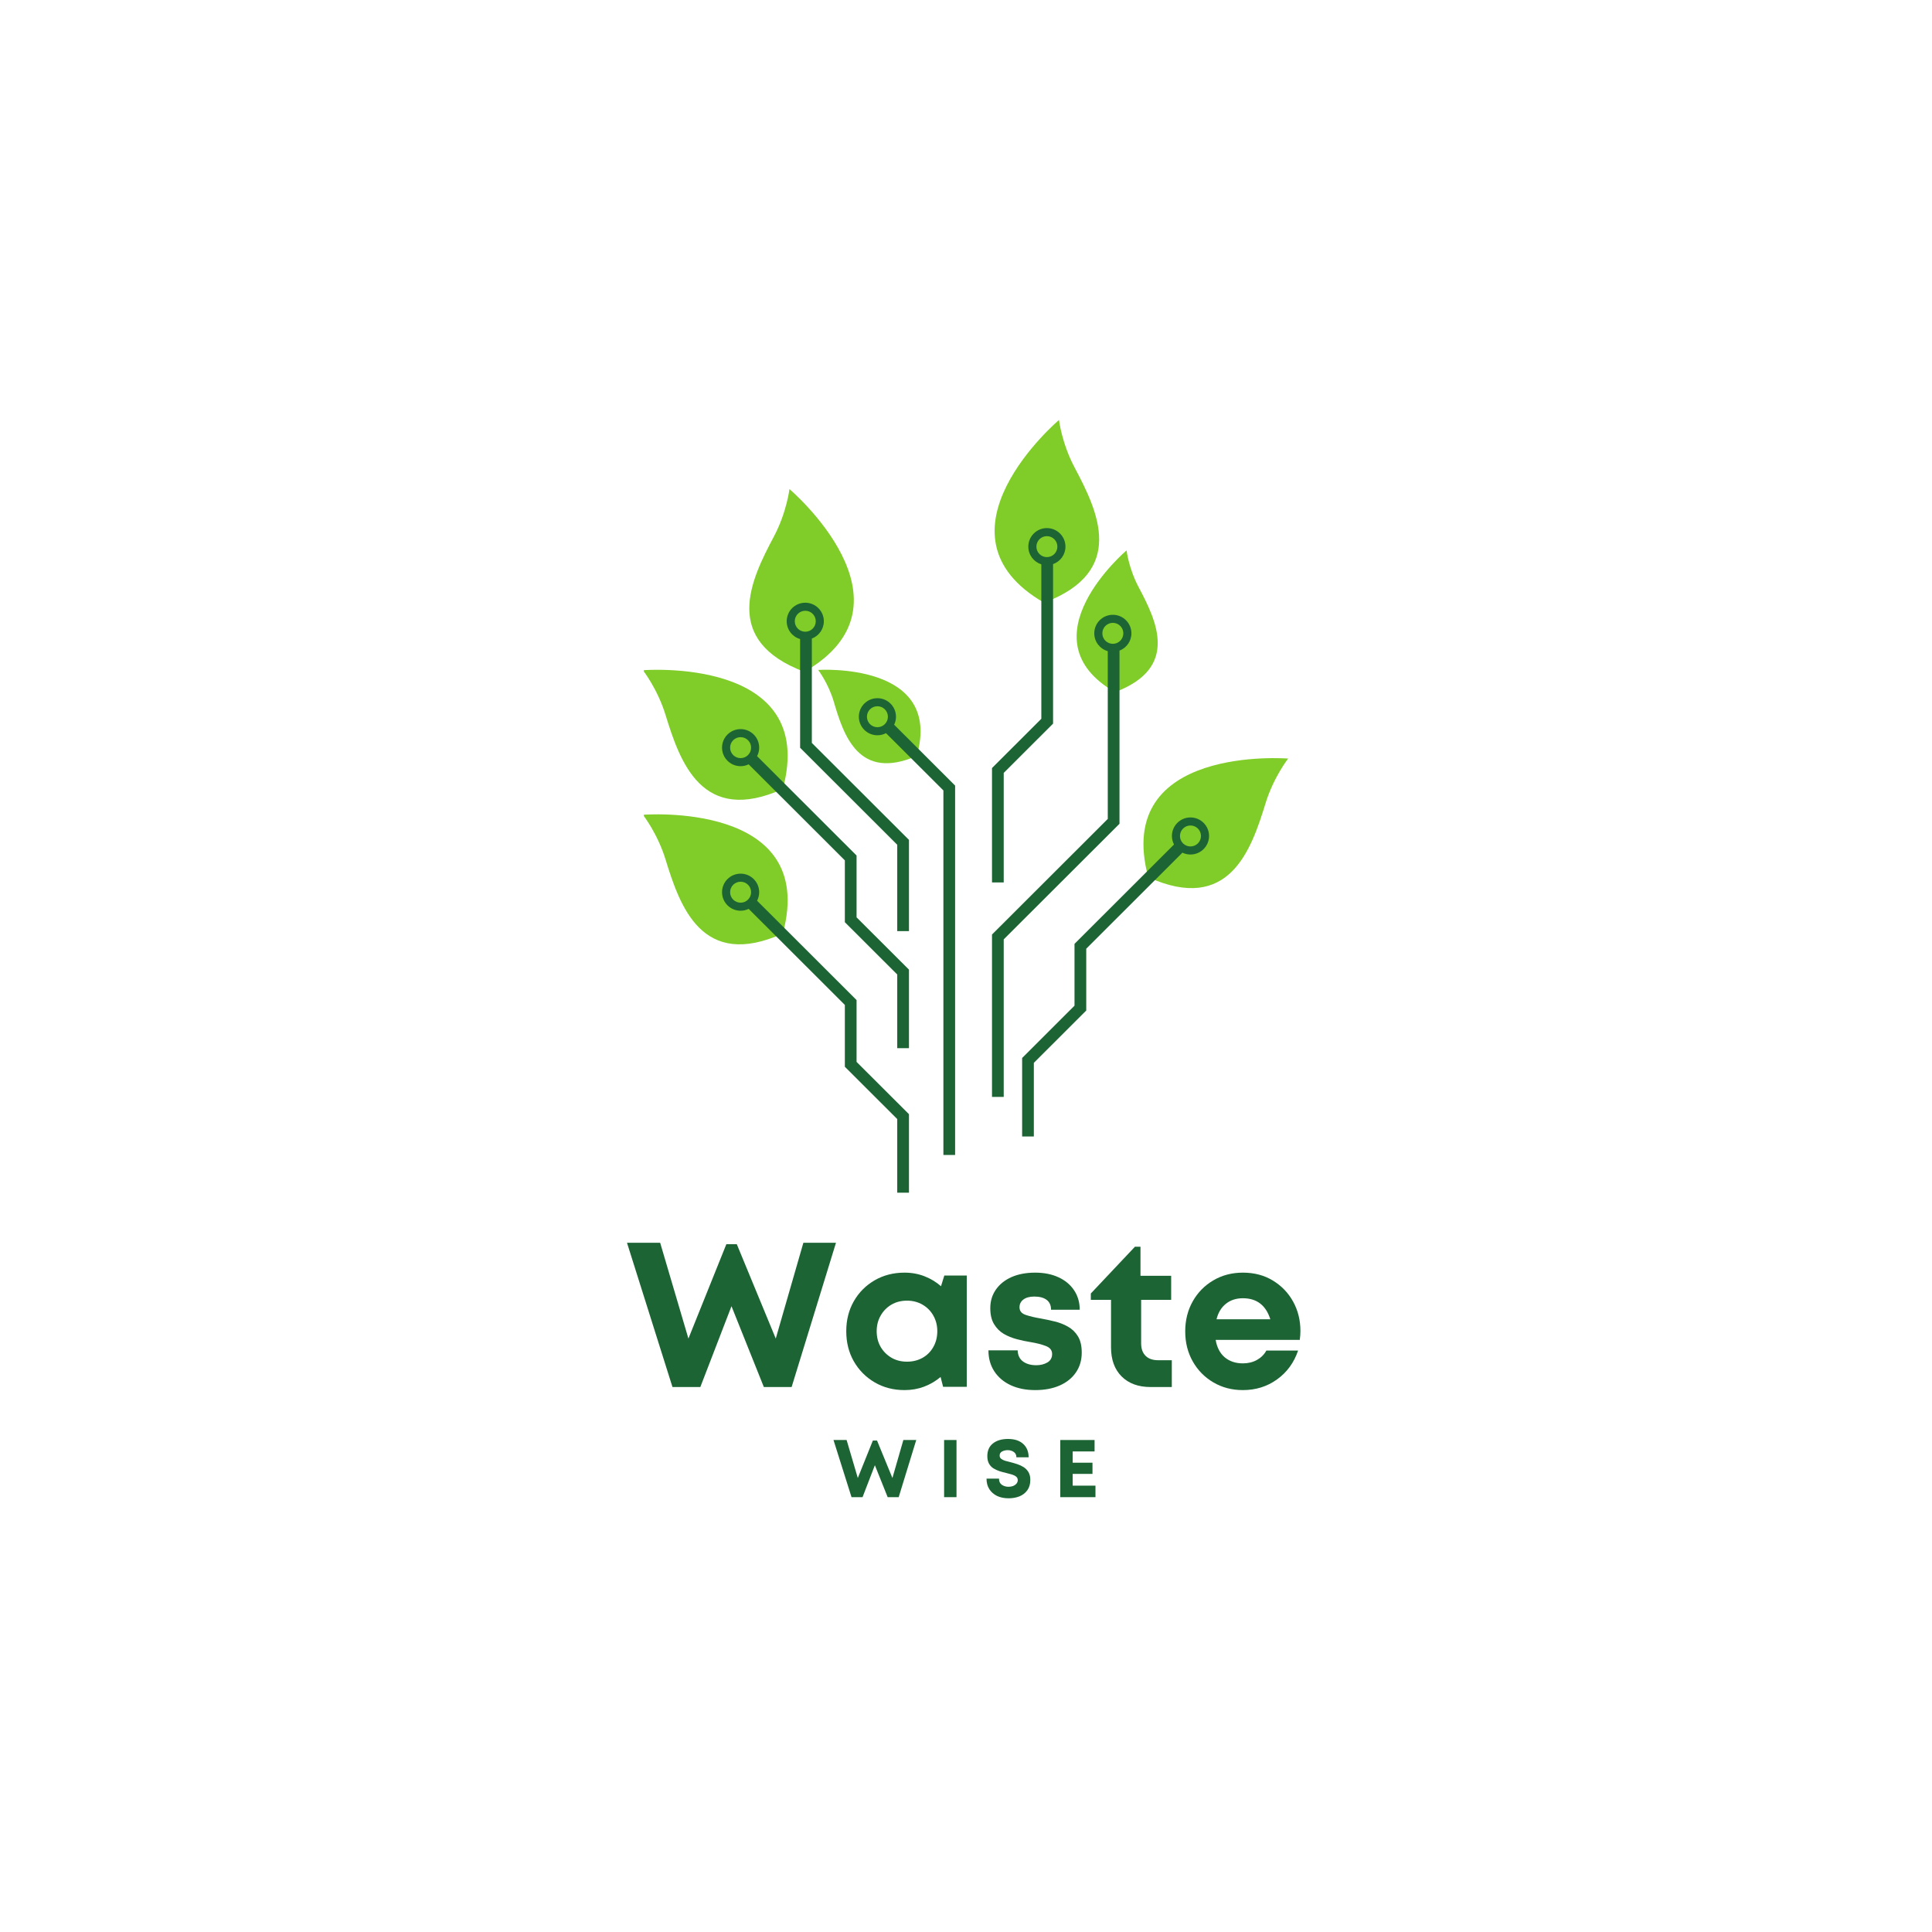<svg xmlns="http://www.w3.org/2000/svg" xmlns:xlink="http://www.w3.org/1999/xlink" width="500" zoomAndPan="magnify" viewBox="0 0 375 375" height="500" preserveAspectRatio="xMidYMid meet" version="1.0"><defs><g/><clipPath id="b641550519"><path d="M 124.969 130 L 153 130 L 153 156 L 124.969 156 Z M 124.969 130 " clip-rule="nonzero"/></clipPath><clipPath id="68fe67684d"><path d="M 193 81.508 L 214 81.508 L 214 117 L 193 117 Z M 193 81.508 " clip-rule="nonzero"/></clipPath><clipPath id="c58a18dfd9"><path d="M 124.969 158 L 153 158 L 153 184 L 124.969 184 Z M 124.969 158 " clip-rule="nonzero"/></clipPath><clipPath id="9c691f30ab"><path d="M 140 169 L 177 169 L 177 231.508 L 140 231.508 Z M 140 169 " clip-rule="nonzero"/></clipPath><clipPath id="998aba7c4c"><path d="M 221 147 L 250.031 147 L 250.031 173 L 221 173 Z M 221 147 " clip-rule="nonzero"/></clipPath></defs><g clip-path="url(#b641550519)"><path fill="#80cc28" d="M 124.789 130.09 C 124.789 130.09 158.887 127.336 151.949 153.129 C 136.254 160.219 131.988 147.906 129.176 138.75 C 127.621 133.691 124.789 130.09 124.789 130.09 " fill-opacity="1" fill-rule="nonzero"/></g><path fill="#80cc28" d="M 153.234 94.93 C 153.234 94.93 179.297 117.055 156.129 130.398 C 140.012 124.328 145.715 112.609 150.207 104.152 C 152.691 99.473 153.234 94.93 153.234 94.93 " fill-opacity="1" fill-rule="nonzero"/><g clip-path="url(#68fe67684d)"><path fill="#80cc28" d="M 205.547 81.516 C 205.547 81.516 179.484 103.645 202.656 116.984 C 218.773 110.918 213.07 99.199 208.578 90.738 C 206.094 86.062 205.547 81.516 205.547 81.516 " fill-opacity="1" fill-rule="nonzero"/></g><path fill="#80cc28" d="M 218.664 106.828 C 218.664 106.828 198.449 123.992 216.422 134.34 C 228.922 129.633 224.5 120.543 221.016 113.984 C 219.086 110.355 218.664 106.828 218.664 106.828 " fill-opacity="1" fill-rule="nonzero"/><path fill="#80cc28" d="M 158.809 130.035 C 158.809 130.035 183.145 128.398 177.949 146.719 C 166.695 151.621 163.773 142.805 161.855 136.25 C 160.797 132.629 158.809 130.035 158.809 130.035 " fill-opacity="1" fill-rule="nonzero"/><path fill="#1c6434" d="M 218.039 122.93 C 218.039 121.805 217.129 120.895 216.004 120.895 C 214.875 120.895 213.965 121.805 213.965 122.93 C 213.965 124.055 214.875 124.965 216.004 124.965 C 217.129 124.965 218.039 124.055 218.039 122.93 Z M 215.016 126.387 C 213.508 125.961 212.398 124.574 212.398 122.93 C 212.398 120.945 214.012 119.332 216.004 119.332 C 217.992 119.332 219.605 120.945 219.605 122.93 C 219.605 124.461 218.645 125.766 217.293 126.285 L 217.293 159.895 L 194.82 182.332 L 194.82 212.914 L 192.547 212.914 L 192.547 181.391 L 215.016 158.953 L 215.016 126.387 " fill-opacity="1" fill-rule="nonzero"/><path fill="#1c6434" d="M 205.238 106.102 C 205.238 104.977 204.328 104.066 203.203 104.066 C 202.074 104.066 201.164 104.977 201.164 106.102 C 201.164 107.227 202.074 108.137 203.203 108.137 C 204.328 108.137 205.238 107.227 205.238 106.102 Z M 202.121 109.535 C 200.66 109.074 199.598 107.711 199.598 106.102 C 199.598 104.113 201.211 102.504 203.203 102.504 C 205.191 102.504 206.805 104.113 206.805 106.102 C 206.805 107.668 205.797 109 204.398 109.492 L 204.398 140.457 L 194.82 150.02 L 194.82 171.277 L 192.547 171.277 L 192.547 149.078 L 202.121 139.516 L 202.121 109.535 " fill-opacity="1" fill-rule="nonzero"/><path fill="#1c6434" d="M 143.754 147.152 C 144.879 147.152 145.789 146.242 145.789 145.117 C 145.789 143.992 144.879 143.082 143.754 143.082 C 142.625 143.082 141.715 143.992 141.715 145.117 C 141.715 146.242 142.625 147.152 143.754 147.152 Z M 143.754 141.52 C 145.742 141.52 147.355 143.129 147.355 145.117 C 147.355 145.715 147.207 146.277 146.949 146.77 L 166.258 166.055 L 166.258 178.055 L 176.43 188.207 L 176.43 203.449 L 174.152 203.449 L 174.152 189.148 L 163.984 178.996 L 163.984 166.996 L 145.316 148.355 C 144.844 148.582 144.312 148.715 143.754 148.715 C 141.762 148.715 140.148 147.102 140.148 145.117 C 140.148 143.129 141.762 141.52 143.754 141.52 " fill-opacity="1" fill-rule="nonzero"/><g clip-path="url(#c58a18dfd9)"><path fill="#80cc28" d="M 124.789 158.148 C 124.789 158.148 158.887 155.395 151.949 181.188 C 136.254 188.277 131.988 175.965 129.176 166.809 C 127.621 161.75 124.789 158.148 124.789 158.148 " fill-opacity="1" fill-rule="nonzero"/></g><g clip-path="url(#9c691f30ab)"><path fill="#1c6434" d="M 143.754 175.211 C 144.879 175.211 145.789 174.297 145.789 173.176 C 145.789 172.051 144.879 171.141 143.754 171.141 C 142.625 171.141 141.715 172.051 141.715 173.176 C 141.715 174.297 142.625 175.211 143.754 175.211 Z M 143.754 169.578 C 145.742 169.578 147.355 171.188 147.355 173.176 C 147.355 173.773 147.207 174.332 146.949 174.832 L 166.258 194.113 L 166.258 206.113 L 176.43 216.266 L 176.43 231.504 L 174.152 231.504 L 174.152 217.207 L 163.984 207.055 L 163.984 195.055 L 145.316 176.41 C 144.844 176.641 144.312 176.773 143.754 176.773 C 141.762 176.773 140.148 175.16 140.148 173.176 C 140.148 171.188 141.762 169.578 143.754 169.578 " fill-opacity="1" fill-rule="nonzero"/></g><g clip-path="url(#998aba7c4c)"><path fill="#80cc28" d="M 250.035 147.238 C 250.035 147.238 215.938 144.48 222.875 170.277 C 238.57 177.363 242.832 165.055 245.648 155.898 C 247.203 150.836 250.035 147.238 250.035 147.238 " fill-opacity="1" fill-rule="nonzero"/></g><path fill="#1c6434" d="M 233.109 162.262 C 233.109 161.141 232.195 160.227 231.07 160.227 C 229.945 160.227 229.031 161.141 229.031 162.262 C 229.031 163.387 229.945 164.297 231.07 164.297 C 232.195 164.297 233.109 163.387 233.109 162.262 Z M 234.676 162.262 C 234.676 164.25 233.062 165.859 231.07 165.859 C 230.512 165.859 229.98 165.73 229.508 165.5 L 210.84 184.141 L 210.84 196.141 L 200.668 206.297 L 200.668 220.594 L 198.395 220.594 L 198.395 205.355 L 208.562 195.199 L 208.562 183.199 L 227.875 163.918 C 227.617 163.422 227.469 162.859 227.469 162.262 C 227.469 160.277 229.082 158.664 231.07 158.664 C 233.062 158.664 234.676 160.277 234.676 162.262 " fill-opacity="1" fill-rule="nonzero"/><path fill="#1c6434" d="M 156.305 118.547 C 155.176 118.547 154.266 119.461 154.266 120.582 C 154.266 121.707 155.176 122.617 156.305 122.617 C 157.43 122.617 158.34 121.707 158.34 120.582 C 158.34 119.461 157.43 118.547 156.305 118.547 Z M 157.578 123.945 L 157.578 144.203 L 176.43 163.023 L 176.43 180.727 L 174.152 180.727 L 174.152 163.965 L 155.301 145.141 L 155.301 124.039 C 153.801 123.605 152.699 122.223 152.699 120.582 C 152.699 118.598 154.312 116.988 156.305 116.988 C 158.293 116.988 159.906 118.598 159.906 120.582 C 159.906 122.121 158.938 123.43 157.578 123.945 " fill-opacity="1" fill-rule="nonzero"/><path fill="#1c6434" d="M 170.309 137.082 C 169.18 137.082 168.27 137.992 168.27 139.117 C 168.27 140.238 169.18 141.152 170.309 141.152 C 171.434 141.152 172.344 140.238 172.344 139.117 C 172.344 137.992 171.434 137.082 170.309 137.082 Z M 170.309 142.715 C 168.316 142.715 166.703 141.105 166.703 139.117 C 166.703 137.129 168.316 135.52 170.309 135.52 C 172.297 135.52 173.91 137.129 173.91 139.117 C 173.91 139.672 173.781 140.199 173.555 140.668 L 185.387 152.484 L 185.387 224.18 L 183.113 224.18 L 183.113 153.426 L 171.973 142.305 C 171.473 142.566 170.91 142.715 170.309 142.715 " fill-opacity="1" fill-rule="nonzero"/><g fill="#1c6434" fill-opacity="1"><g transform="translate(121.215, 269.222)"><g><path d="M 34.719 -28 L 41.047 -28 L 32.438 0 L 27.047 0 L 20.766 -15.688 L 14.719 0 L 9.312 0 L 0.484 -28 L 6.922 -28 L 12.406 -9.406 L 19.766 -27.719 L 21.797 -27.719 L 29.359 -9.406 Z M 34.719 -28 "/></g></g></g><g fill="#1c6434" fill-opacity="1"><g transform="translate(162.851, 269.222)"><g><path d="M 20.438 -21.641 L 24.797 -21.641 L 24.797 -0.047 L 20.203 -0.047 L 19.719 -1.953 C 18.781 -1.16 17.719 -0.535 16.531 -0.078 C 15.352 0.367 14.082 0.594 12.719 0.594 C 10.562 0.594 8.629 0.094 6.922 -0.906 C 5.211 -1.906 3.863 -3.266 2.875 -4.984 C 1.895 -6.703 1.406 -8.656 1.406 -10.844 C 1.406 -13 1.895 -14.938 2.875 -16.656 C 3.863 -18.375 5.211 -19.727 6.922 -20.719 C 8.629 -21.707 10.562 -22.203 12.719 -22.203 C 14.102 -22.203 15.395 -21.969 16.594 -21.5 C 17.801 -21.031 18.867 -20.383 19.797 -19.562 Z M 13.203 -4.922 C 14.316 -4.922 15.32 -5.172 16.219 -5.672 C 17.113 -6.18 17.812 -6.883 18.312 -7.781 C 18.82 -8.676 19.078 -9.695 19.078 -10.844 C 19.078 -11.957 18.82 -12.961 18.312 -13.859 C 17.812 -14.754 17.113 -15.461 16.219 -15.984 C 15.32 -16.504 14.316 -16.766 13.203 -16.766 C 12.055 -16.766 11.039 -16.504 10.156 -15.984 C 9.281 -15.461 8.586 -14.754 8.078 -13.859 C 7.566 -12.961 7.312 -11.957 7.312 -10.844 C 7.312 -9.695 7.566 -8.68 8.078 -7.797 C 8.586 -6.922 9.281 -6.223 10.156 -5.703 C 11.039 -5.18 12.055 -4.922 13.203 -4.922 Z M 13.203 -4.922 "/></g></g></g><g fill="#1c6434" fill-opacity="1"><g transform="translate(190.448, 269.222)"><g><path d="M 10.484 0.594 C 8.672 0.594 7.082 0.273 5.719 -0.359 C 4.363 -0.992 3.305 -1.891 2.547 -3.047 C 1.785 -4.211 1.406 -5.57 1.406 -7.125 L 7.078 -7.125 C 7.109 -6.164 7.457 -5.441 8.125 -4.953 C 8.789 -4.473 9.645 -4.234 10.688 -4.234 C 11.508 -4.234 12.227 -4.41 12.844 -4.766 C 13.457 -5.129 13.766 -5.676 13.766 -6.406 C 13.766 -7.145 13.352 -7.664 12.531 -7.969 C 11.719 -8.281 10.738 -8.531 9.594 -8.719 C 8.738 -8.852 7.852 -9.039 6.938 -9.281 C 6.02 -9.52 5.172 -9.863 4.391 -10.312 C 3.617 -10.77 2.988 -11.398 2.5 -12.203 C 2.008 -13.004 1.766 -14.039 1.766 -15.312 C 1.766 -16.676 2.129 -17.879 2.859 -18.922 C 3.586 -19.961 4.598 -20.77 5.891 -21.344 C 7.191 -21.914 8.723 -22.203 10.484 -22.203 C 12.211 -22.203 13.723 -21.898 15.016 -21.297 C 16.305 -20.703 17.312 -19.863 18.031 -18.781 C 18.758 -17.695 19.125 -16.438 19.125 -15 L 13.562 -15 C 13.562 -15.852 13.273 -16.492 12.703 -16.922 C 12.129 -17.348 11.332 -17.562 10.312 -17.562 C 9.406 -17.562 8.695 -17.367 8.188 -16.984 C 7.688 -16.598 7.438 -16.098 7.438 -15.484 C 7.438 -14.766 7.836 -14.27 8.641 -14 C 9.441 -13.727 10.398 -13.5 11.516 -13.312 C 12.398 -13.156 13.305 -12.961 14.234 -12.734 C 15.172 -12.516 16.039 -12.176 16.844 -11.719 C 17.645 -11.27 18.289 -10.645 18.781 -9.844 C 19.27 -9.039 19.516 -7.988 19.516 -6.688 C 19.516 -5.219 19.141 -3.938 18.391 -2.844 C 17.648 -1.75 16.598 -0.898 15.234 -0.297 C 13.879 0.297 12.297 0.594 10.484 0.594 Z M 10.484 0.594 "/></g></g></g><g fill="#1c6434" fill-opacity="1"><g transform="translate(211.446, 269.222)"><g><path d="M 13.359 -5.203 L 16 -5.203 L 16 0 L 11.875 0 C 9.5 0 7.625 -0.688 6.25 -2.062 C 4.883 -3.438 4.203 -5.32 4.203 -7.719 L 4.203 -16.922 L 0.281 -16.922 L 0.281 -18.156 L 8.844 -27.234 L 9.922 -27.234 L 9.922 -21.594 L 15.875 -21.594 L 15.875 -16.922 L 10.047 -16.922 L 10.047 -8.484 C 10.047 -7.441 10.332 -6.633 10.906 -6.062 C 11.477 -5.488 12.297 -5.203 13.359 -5.203 Z M 13.359 -5.203 "/></g></g></g><g fill="#1c6434" fill-opacity="1"><g transform="translate(228.645, 269.222)"><g><path d="M 23.766 -10.875 C 23.766 -10.32 23.723 -9.75 23.641 -9.156 L 7.312 -9.156 C 7.562 -7.688 8.148 -6.555 9.078 -5.766 C 10.016 -4.984 11.188 -4.594 12.594 -4.594 C 13.613 -4.594 14.52 -4.812 15.312 -5.25 C 16.113 -5.695 16.727 -6.305 17.156 -7.078 L 23.312 -7.078 C 22.52 -4.734 21.16 -2.867 19.234 -1.484 C 17.316 -0.098 15.102 0.594 12.594 0.594 C 10.469 0.594 8.555 0.094 6.859 -0.906 C 5.16 -1.906 3.828 -3.266 2.859 -4.984 C 1.891 -6.703 1.406 -8.641 1.406 -10.797 C 1.406 -12.961 1.891 -14.906 2.859 -16.625 C 3.828 -18.344 5.16 -19.703 6.859 -20.703 C 8.555 -21.703 10.469 -22.203 12.594 -22.203 C 14.812 -22.203 16.758 -21.688 18.438 -20.656 C 20.113 -19.633 21.422 -18.27 22.359 -16.562 C 23.297 -14.852 23.766 -12.957 23.766 -10.875 Z M 12.594 -17.234 C 11.289 -17.234 10.191 -16.875 9.297 -16.156 C 8.398 -15.438 7.797 -14.438 7.484 -13.156 L 17.922 -13.156 C 17.066 -15.875 15.289 -17.234 12.594 -17.234 Z M 12.594 -17.234 "/></g></g></g><g fill="#1c6434" fill-opacity="1"><g transform="translate(161.592, 290.598)"><g><path d="M 13.75 -11.094 L 16.25 -11.094 L 12.844 0 L 10.703 0 L 8.219 -6.203 L 5.828 0 L 3.688 0 L 0.188 -11.094 L 2.734 -11.094 L 4.906 -3.719 L 7.828 -10.984 L 8.641 -10.984 L 11.625 -3.719 Z M 13.75 -11.094 "/></g></g></g><g fill="#1c6434" fill-opacity="1"><g transform="translate(181.984, 290.598)"><g><path d="M 1.266 0 L 1.266 -11.094 L 3.672 -11.094 L 3.672 0 Z M 1.266 0 "/></g></g></g><g fill="#1c6434" fill-opacity="1"><g transform="translate(190.827, 290.598)"><g><path d="M 4.938 0.219 C 4.094 0.219 3.348 0.066 2.703 -0.234 C 2.066 -0.547 1.566 -0.984 1.203 -1.547 C 0.836 -2.117 0.656 -2.801 0.656 -3.594 L 3.078 -3.594 C 3.078 -3.051 3.266 -2.648 3.641 -2.391 C 4.016 -2.141 4.441 -2.016 4.922 -2.016 C 5.234 -2.016 5.52 -2.062 5.781 -2.156 C 6.051 -2.258 6.273 -2.41 6.453 -2.609 C 6.629 -2.805 6.719 -3.039 6.719 -3.312 C 6.719 -3.594 6.613 -3.816 6.406 -3.984 C 6.207 -4.148 5.941 -4.285 5.609 -4.391 C 5.273 -4.492 4.906 -4.594 4.5 -4.688 C 4.082 -4.781 3.656 -4.895 3.219 -5.031 C 2.789 -5.176 2.391 -5.359 2.016 -5.578 C 1.648 -5.805 1.359 -6.113 1.141 -6.5 C 0.922 -6.883 0.812 -7.375 0.812 -7.969 C 0.812 -9.031 1.172 -9.848 1.891 -10.422 C 2.617 -11.004 3.598 -11.297 4.828 -11.297 C 6.098 -11.297 7.082 -10.973 7.781 -10.328 C 8.477 -9.691 8.828 -8.828 8.828 -7.734 L 6.453 -7.734 C 6.453 -8.203 6.281 -8.551 5.938 -8.781 C 5.602 -9.008 5.211 -9.125 4.766 -9.125 C 4.379 -9.125 4.02 -9.039 3.688 -8.875 C 3.363 -8.707 3.203 -8.441 3.203 -8.078 C 3.203 -7.816 3.297 -7.609 3.484 -7.453 C 3.68 -7.297 3.941 -7.164 4.266 -7.062 C 4.586 -6.969 4.945 -6.875 5.344 -6.781 C 5.758 -6.676 6.188 -6.551 6.625 -6.406 C 7.07 -6.258 7.484 -6.066 7.859 -5.828 C 8.242 -5.586 8.555 -5.266 8.797 -4.859 C 9.035 -4.461 9.156 -3.957 9.156 -3.344 C 9.156 -2.539 8.961 -1.875 8.578 -1.344 C 8.191 -0.812 7.68 -0.414 7.047 -0.156 C 6.41 0.094 5.707 0.219 4.938 0.219 Z M 4.938 0.219 "/></g></g></g><g fill="#1c6434" fill-opacity="1"><g transform="translate(204.534, 290.598)"><g><path d="M 3.672 -2.234 L 8.094 -2.234 L 8.094 0 L 1.266 0 L 1.266 -11.094 L 7.922 -11.094 L 7.922 -8.875 L 3.672 -8.875 L 3.672 -6.688 L 7.516 -6.688 L 7.516 -4.516 L 3.672 -4.516 Z M 3.672 -2.234 "/></g></g></g></svg>